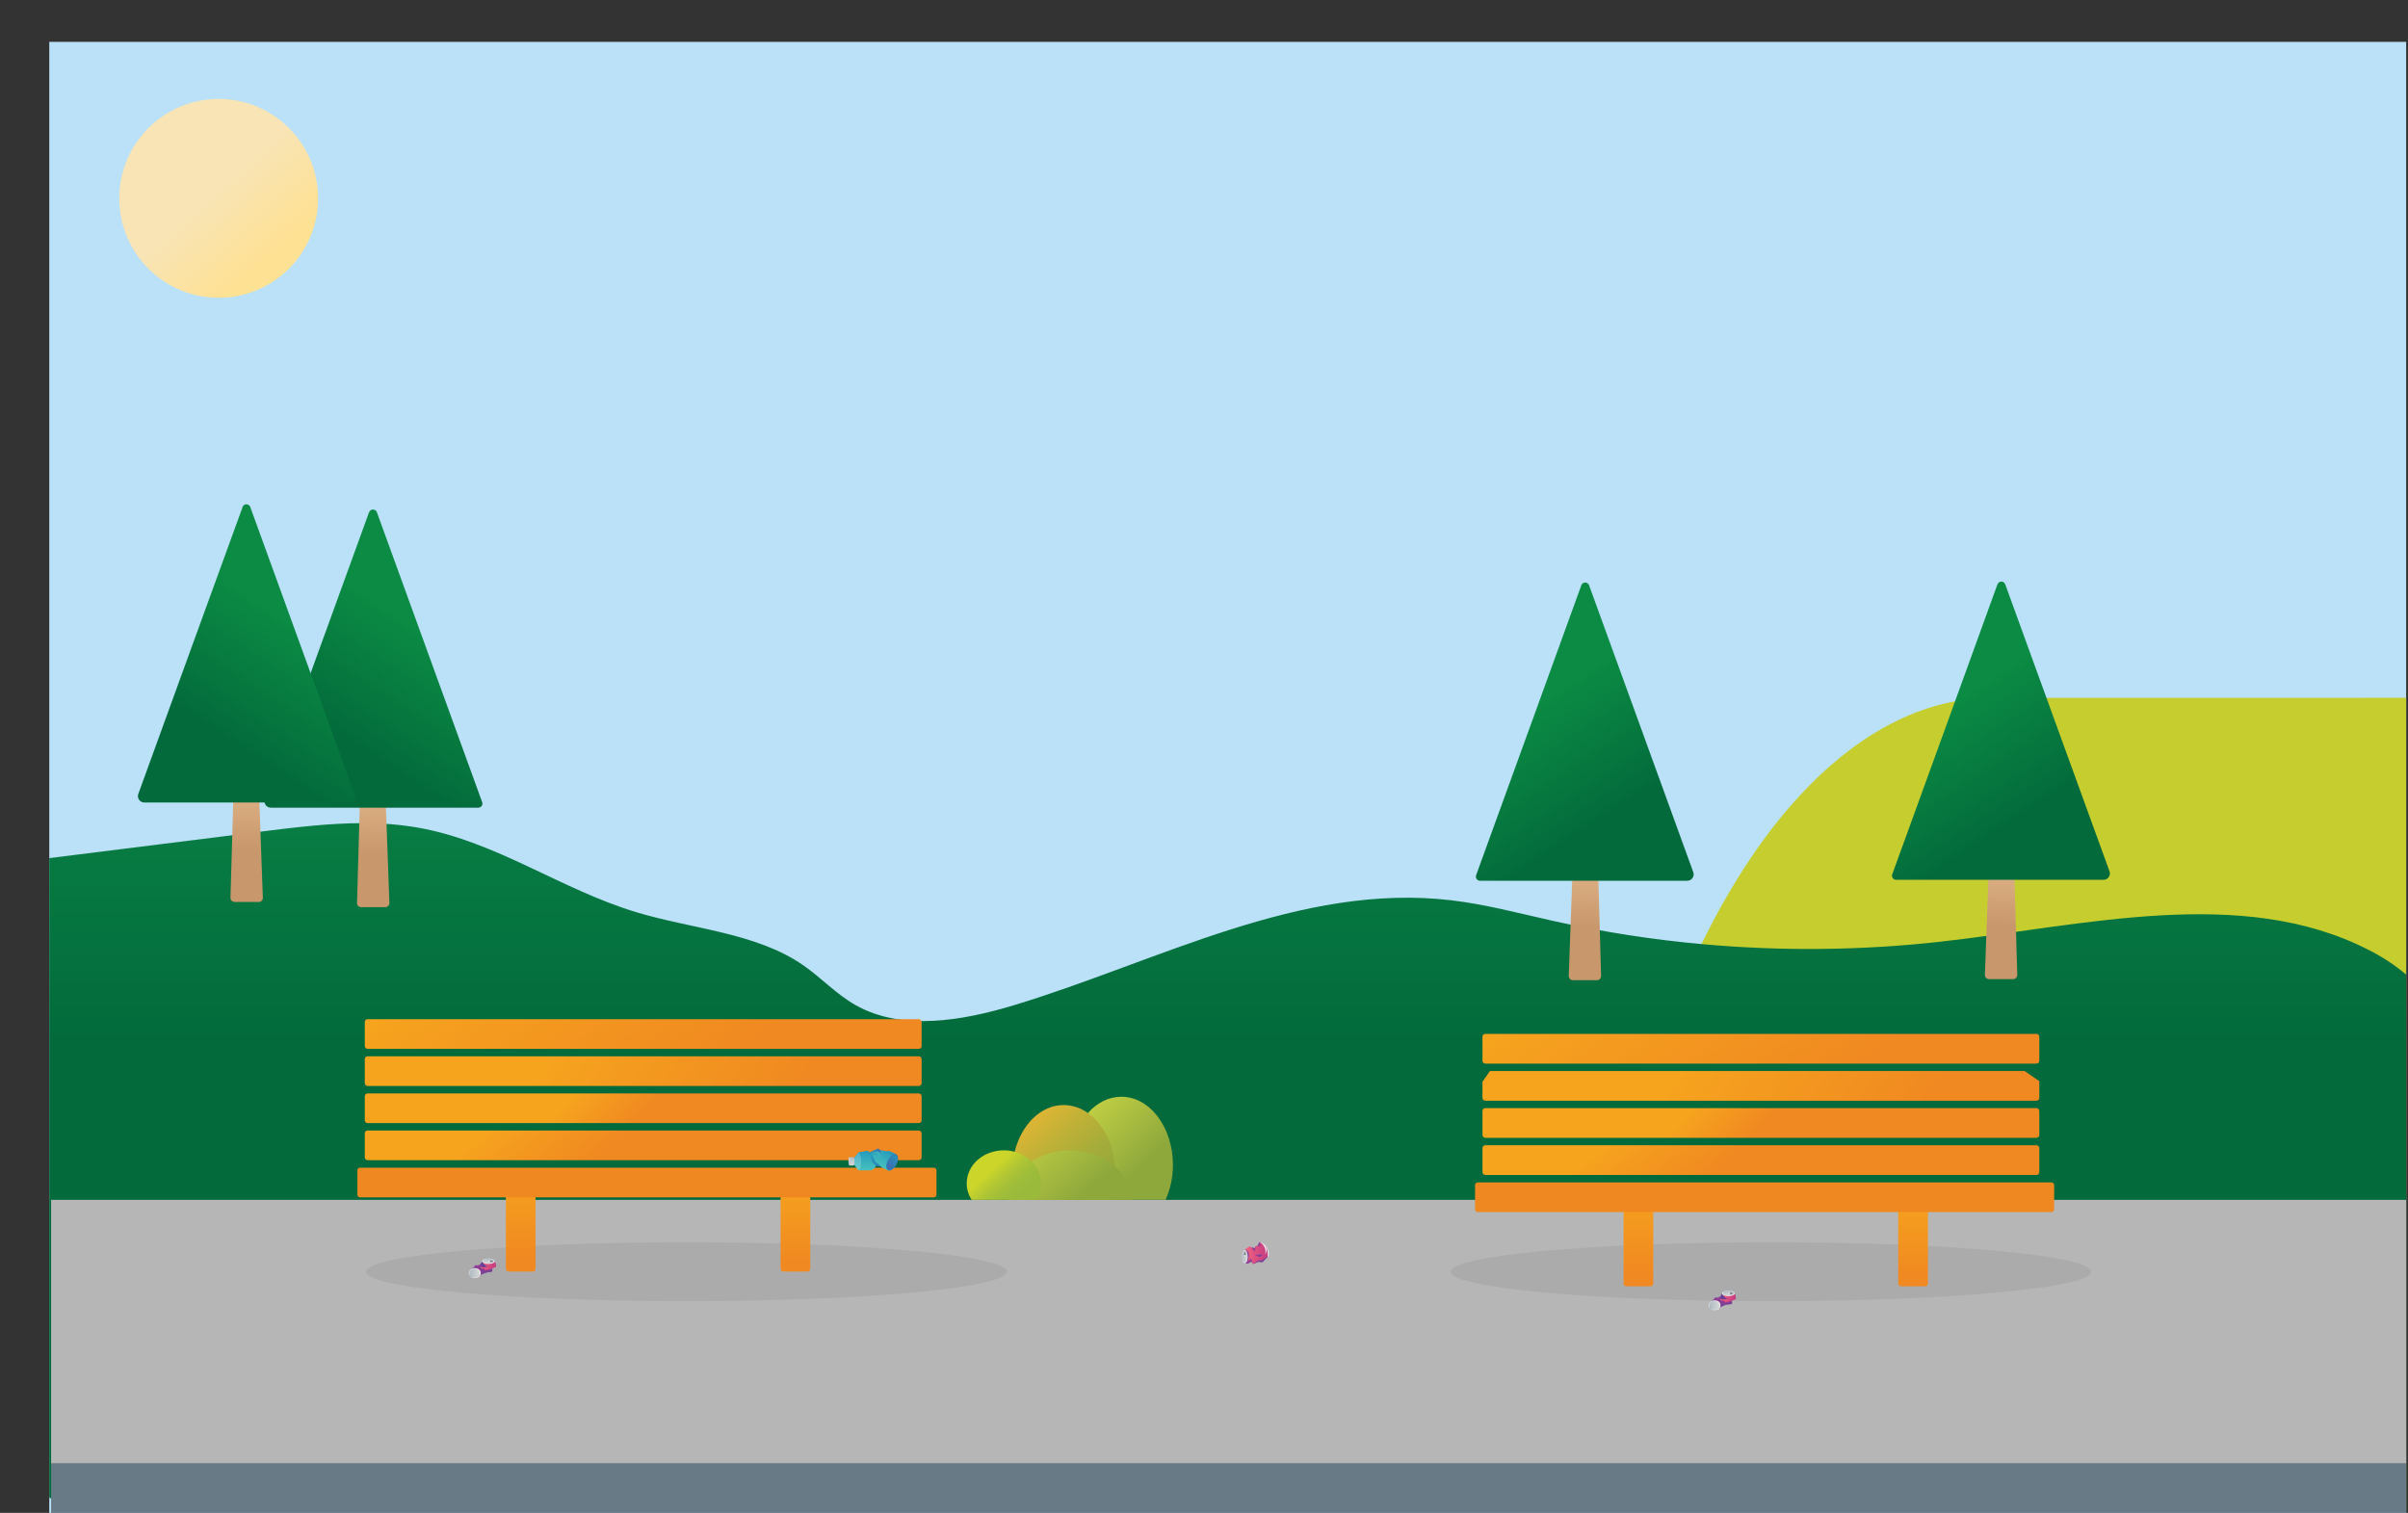 <svg id="Laag_1" data-name="Laag 1" xmlns="http://www.w3.org/2000/svg" xmlns:xlink="http://www.w3.org/1999/xlink" viewBox="0 0 1307.76 821.73"><rect x="0" y="0" width="1307.76" height="821.73" fill="#333333" stroke="none"/><defs><style>.cls-1{fill:none;}.cls-2{clip-path:url(#clip-path);}.cls-3{fill:#bae1f7;}.cls-4{fill:#c5ce2e;}.cls-5{clip-path:url(#clip-path-3);}.cls-6{fill:url(#Naamloos_verloop);}.cls-7{fill:#687a86;}.cls-8{fill:#b7b6b7;}.cls-9{opacity:0.06;}.cls-10{clip-path:url(#clip-path-5);}.cls-11{fill:#010101;}.cls-12{clip-path:url(#clip-path-6);}.cls-13{clip-path:url(#clip-path-7);}.cls-14{fill:url(#Naamloos_verloop_2);}.cls-15{clip-path:url(#clip-path-8);}.cls-16{fill:url(#Naamloos_verloop_3);}.cls-17{clip-path:url(#clip-path-9);}.cls-18{fill:url(#Naamloos_verloop_4);}.cls-19{clip-path:url(#clip-path-10);}.cls-20{fill:url(#Naamloos_verloop_5);}.cls-21{clip-path:url(#clip-path-11);}.cls-22{fill:url(#Naamloos_verloop_6);}.cls-23{clip-path:url(#clip-path-12);}.cls-24{fill:url(#Naamloos_verloop_7);}.cls-25{fill:#f08821;}.cls-26{clip-path:url(#clip-path-14);}.cls-27{fill:url(#Naamloos_verloop_8);}.cls-28{clip-path:url(#clip-path-15);}.cls-29{fill:url(#Naamloos_verloop_9);}.cls-30{clip-path:url(#clip-path-16);}.cls-31{fill:url(#Naamloos_verloop_10);}.cls-32{clip-path:url(#clip-path-17);}.cls-33{fill:url(#Naamloos_verloop_11);}.cls-34{clip-path:url(#clip-path-18);}.cls-35{fill:url(#Naamloos_verloop_12);}.cls-36{clip-path:url(#clip-path-19);}.cls-37{fill:url(#Naamloos_verloop_13);}.cls-38{clip-path:url(#clip-path-21);}.cls-39{fill:url(#Naamloos_verloop_14);}.cls-40{clip-path:url(#clip-path-22);}.cls-41{fill:url(#Naamloos_verloop_15);}.cls-42{clip-path:url(#clip-path-23);}.cls-43{fill:url(#Naamloos_verloop_16);}.cls-44{clip-path:url(#clip-path-24);}.cls-45{fill:url(#Naamloos_verloop_17);}.cls-46{clip-path:url(#clip-path-25);}.cls-47{fill:url(#Naamloos_verloop_18);}.cls-48{clip-path:url(#clip-path-26);}.cls-49{fill:url(#Naamloos_verloop_19);}.cls-50{clip-path:url(#clip-path-27);}.cls-51{fill:url(#Naamloos_verloop_20);}.cls-52{clip-path:url(#clip-path-28);}.cls-53{fill:url(#Naamloos_verloop_21);}.cls-54{clip-path:url(#clip-path-29);}.cls-55{fill:url(#Naamloos_verloop_22);}.cls-56{clip-path:url(#clip-path-30);}.cls-57{fill:url(#Naamloos_verloop_23);}.cls-58{clip-path:url(#clip-path-31);}.cls-59{fill:url(#Naamloos_verloop_24);}.cls-60{clip-path:url(#clip-path-32);}.cls-61{fill:url(#Naamloos_verloop_25);}.cls-62{fill:#613f97;}.cls-63{clip-path:url(#clip-path-34);}.cls-64{fill:url(#Naamloos_verloop_26);}.cls-65{clip-path:url(#clip-path-35);}.cls-66{fill:url(#Naamloos_verloop_27);}.cls-67{clip-path:url(#clip-path-36);}.cls-68{fill:url(#Naamloos_verloop_28);}.cls-69{clip-path:url(#clip-path-37);}.cls-70{fill:url(#Naamloos_verloop_29);}.cls-71{clip-path:url(#clip-path-38);}.cls-72{fill:url(#Naamloos_verloop_30);}.cls-73{clip-path:url(#clip-path-39);}.cls-74{fill:url(#Naamloos_verloop_31);}.cls-75{clip-path:url(#clip-path-40);}.cls-76{fill:url(#Naamloos_verloop_32);}.cls-77{clip-path:url(#clip-path-42);}.cls-78{fill:url(#Naamloos_verloop_33);}.cls-79{clip-path:url(#clip-path-43);}.cls-80{fill:url(#Naamloos_verloop_34);}.cls-81{fill:#808184;}.cls-82{clip-path:url(#clip-path-45);}.cls-83{fill:url(#Naamloos_verloop_35);}.cls-84{clip-path:url(#clip-path-47);}.cls-85{fill:url(#Naamloos_verloop_36);}.cls-86{clip-path:url(#clip-path-48);}.cls-87{fill:url(#Naamloos_verloop_37);}.cls-88{clip-path:url(#clip-path-49);}.cls-89{fill:url(#Naamloos_verloop_38);}.cls-90{clip-path:url(#clip-path-50);}.cls-91{fill:url(#Naamloos_verloop_39);}.cls-92{clip-path:url(#clip-path-51);}.cls-93{fill:url(#Naamloos_verloop_40);}.cls-94{clip-path:url(#clip-path-52);}.cls-95{fill:url(#Naamloos_verloop_41);}.cls-96{clip-path:url(#clip-path-53);}.cls-97{fill:url(#Naamloos_verloop_42);}.cls-98{clip-path:url(#clip-path-55);}.cls-99{fill:url(#Naamloos_verloop_43);}.cls-100{clip-path:url(#clip-path-56);}.cls-101{fill:url(#Naamloos_verloop_44);}.cls-102{clip-path:url(#clip-path-58);}.cls-103{fill:url(#Naamloos_verloop_45);}.cls-104{clip-path:url(#clip-path-60);}.cls-105{fill:url(#Naamloos_verloop_46);}.cls-106{clip-path:url(#clip-path-61);}.cls-107{fill:url(#Naamloos_verloop_47);}.cls-108{clip-path:url(#clip-path-62);}.cls-109{fill:url(#Naamloos_verloop_48);}.cls-110{clip-path:url(#clip-path-63);}.cls-111{fill:url(#Naamloos_verloop_49);}.cls-112{clip-path:url(#clip-path-64);}.cls-113{fill:url(#Naamloos_verloop_50);}.cls-114{clip-path:url(#clip-path-65);}.cls-115{fill:url(#Naamloos_verloop_51);}.cls-116{clip-path:url(#clip-path-66);}.cls-117{fill:url(#Naamloos_verloop_52);}.cls-118{clip-path:url(#clip-path-67);}.cls-119{fill:url(#Naamloos_verloop_53);}.cls-120{clip-path:url(#clip-path-68);}.cls-121{fill:url(#Naamloos_verloop_54);}.cls-122{opacity:0.21;}.cls-123{clip-path:url(#clip-path-70);}.cls-124{fill:#fff;}.cls-125{clip-path:url(#clip-path-71);}.cls-126{fill:url(#Naamloos_verloop_55);}.cls-127{clip-path:url(#clip-path-72);}.cls-128{fill:url(#Naamloos_verloop_56);}.cls-129{clip-path:url(#clip-path-73);}.cls-130{fill:url(#Naamloos_verloop_57);}.cls-131{clip-path:url(#clip-path-74);}.cls-132{fill:url(#Naamloos_verloop_58);}.cls-133{clip-path:url(#clip-path-75);}.cls-134{fill:url(#Naamloos_verloop_59);}.cls-135{clip-path:url(#clip-path-76);}.cls-136{fill:url(#Naamloos_verloop_60);}.cls-137{fill:#c53c81;}.cls-138{clip-path:url(#clip-path-78);}.cls-139{fill:url(#Naamloos_verloop_61);}.cls-140{clip-path:url(#clip-path-79);}.cls-141{fill:url(#Naamloos_verloop_62);}.cls-142{clip-path:url(#clip-path-81);}.cls-143{fill:url(#Naamloos_verloop_63);}.cls-144{clip-path:url(#clip-path-82);}.cls-145{fill:url(#Naamloos_verloop_64);}.cls-146{clip-path:url(#clip-path-83);}.cls-147{fill:url(#Naamloos_verloop_65);}.cls-148{clip-path:url(#clip-path-84);}.cls-149{fill:url(#Naamloos_verloop_66);}.cls-150{clip-path:url(#clip-path-86);}.cls-151{fill:url(#Naamloos_verloop_67);}.cls-152{clip-path:url(#clip-path-88);}.cls-153{fill:url(#Naamloos_verloop_68);}</style><clipPath id="clip-path" transform="translate(26.76 22.73)"><rect class="cls-1" width="1280" height="799"/></clipPath><clipPath id="clip-path-3" transform="translate(26.76 22.73)"><path class="cls-1" d="M115.48,428.92,0,443.36v347.2A100.54,100.54,0,0,0,9.79,797H1280V506.64A103.64,103.64,0,0,0,1259.19,493c-69-35.08-154.14-12.91-232.67-4.18a642.89,642.89,0,0,1-128.35,1.31,635.58,635.58,0,0,1-81.48-12.67c-18.4-4.1-36.65-9-55.44-11.22-82-9.56-158.71,33.15-237.09,56.94-28.22,8.56-61.08,14.29-86.32,0-10.53-6-18.59-14.85-28.45-21.68-25.6-17.68-60-19.54-90.58-28.76-40.71-12.28-75.87-38.25-118-45.84a171.35,171.35,0,0,0-30.5-2.53c-18.28,0-36.71,2.26-54.87,4.53"/></clipPath><linearGradient id="Naamloos_verloop" y1="799" x2="1" y2="799" gradientTransform="matrix(0, 420.24, 420.24, 0, -335103.29, 365.51)" gradientUnits="userSpaceOnUse"><stop offset="0" stop-color="#0a8949"/><stop offset="0.49" stop-color="#036a3b"/><stop offset="1" stop-color="#036a3b"/></linearGradient><clipPath id="clip-path-5" transform="translate(26.76 22.73)"><rect class="cls-1" x="172" y="652" width="348" height="32"/></clipPath><clipPath id="clip-path-6" transform="translate(26.76 22.73)"><rect class="cls-1" x="761" y="652" width="348" height="32"/></clipPath><clipPath id="clip-path-7" transform="translate(26.76 22.73)"><rect class="cls-1" x="171.36" y="530.84" width="302.4" height="16.13" rx="1.5" ry="1.5"/></clipPath><linearGradient id="Naamloos_verloop_2" y1="799" x2="1" y2="799" gradientTransform="matrix(0, 131.67, 131.67, 0, -104881.97, 444.63)" gradientUnits="userSpaceOnUse"><stop offset="0" stop-color="#f6a41e"/><stop offset="1" stop-color="#f08921"/></linearGradient><clipPath id="clip-path-8" transform="translate(26.76 22.73)"><rect class="cls-1" x="247.97" y="623.58" width="16.13" height="44.35" rx="1.5" ry="1.5"/></clipPath><linearGradient id="Naamloos_verloop_3" x1="0" y1="799" x2="1" y2="799" gradientTransform="matrix(0, 48.25, 48.25, 0, -38271.14, 635.47)" xlink:href="#Naamloos_verloop_2"/><clipPath id="clip-path-9" transform="translate(26.76 22.73)"><rect class="cls-1" x="397.16" y="623.58" width="16.13" height="44.35" rx="1.5" ry="1.5"/></clipPath><linearGradient id="Naamloos_verloop_4" x1="0" y1="799" x2="1" y2="799" gradientTransform="matrix(0, 44.29, 44.29, 0, -34953.13, 640.1)" xlink:href="#Naamloos_verloop_2"/><clipPath id="clip-path-10" transform="translate(26.76 22.73)"><rect class="cls-1" x="171.36" y="551" width="302.4" height="16.13" rx="1.5" ry="1.5"/></clipPath><linearGradient id="Naamloos_verloop_5" x1="0" y1="799" x2="1" y2="799" gradientTransform="matrix(0, 123.58, 123.58, 0, -98414.87, 509.78)" xlink:href="#Naamloos_verloop_2"/><clipPath id="clip-path-11" transform="translate(26.76 22.73)"><rect class="cls-1" x="171.36" y="571.16" width="302.4" height="16.13" rx="1.5" ry="1.5"/></clipPath><linearGradient id="Naamloos_verloop_6" x1="0" y1="799" x2="1" y2="799" gradientTransform="matrix(0, 33.65, 33.65, 0, -26565.73, 547.33)" xlink:href="#Naamloos_verloop_2"/><clipPath id="clip-path-12" transform="translate(26.76 22.73)"><rect class="cls-1" x="171.36" y="591.32" width="302.4" height="16.13" rx="1.5" ry="1.5"/></clipPath><linearGradient id="Naamloos_verloop_7" x1="0" y1="799" x2="1" y2="799" gradientTransform="matrix(0, 48.52, 48.52, 0, -38447.8, 540.38)" xlink:href="#Naamloos_verloop_2"/><clipPath id="clip-path-14" transform="translate(26.76 22.73)"><rect class="cls-1" x="778.36" y="538.84" width="302.41" height="16.13" rx="1.5" ry="1.5"/></clipPath><linearGradient id="Naamloos_verloop_8" x1="0" y1="799" x2="1" y2="799" gradientTransform="matrix(0, 131.67, 131.67, 0, -104274.97, 452.63)" xlink:href="#Naamloos_verloop_2"/><clipPath id="clip-path-15" transform="translate(26.76 22.73)"><rect class="cls-1" x="854.97" y="631.58" width="16.13" height="44.35" rx="1.5" ry="1.5"/></clipPath><linearGradient id="Naamloos_verloop_9" x1="0" y1="799" x2="1" y2="799" gradientTransform="matrix(0, 48.25, 48.25, 0, -37664.14, 643.47)" xlink:href="#Naamloos_verloop_2"/><clipPath id="clip-path-16" transform="translate(26.76 22.73)"><rect class="cls-1" x="1004.16" y="631.58" width="16.13" height="44.35" rx="1.5" ry="1.5"/></clipPath><linearGradient id="Naamloos_verloop_10" x1="0" y1="799" x2="1" y2="799" gradientTransform="matrix(0, 44.29, 44.29, 0, -34346.13, 648.1)" xlink:href="#Naamloos_verloop_2"/><clipPath id="clip-path-17" transform="translate(26.76 22.73)"><rect class="cls-1" x="778.36" y="559" width="302.41" height="16.13" rx="1.5" ry="1.5"/></clipPath><linearGradient id="Naamloos_verloop_11" x1="0" y1="799" x2="1" y2="799" gradientTransform="matrix(0, 123.58, 123.58, 0, -97807.87, 517.8)" xlink:href="#Naamloos_verloop_2"/><clipPath id="clip-path-18" transform="translate(26.76 22.73)"><rect class="cls-1" x="778.36" y="579.16" width="302.41" height="16.13" rx="1.5" ry="1.5"/></clipPath><linearGradient id="Naamloos_verloop_12" x1="0" y1="799" x2="1" y2="799" gradientTransform="matrix(0, 33.65, 33.65, 0, -25958.73, 555.33)" xlink:href="#Naamloos_verloop_2"/><clipPath id="clip-path-19" transform="translate(26.76 22.73)"><rect class="cls-1" x="778.36" y="599.32" width="302.41" height="16.13" rx="1.5" ry="1.5"/></clipPath><linearGradient id="Naamloos_verloop_13" x1="0" y1="799" x2="1" y2="799" gradientTransform="matrix(0, 48.52, 48.52, 0, -37840.8, 548.39)" xlink:href="#Naamloos_verloop_2"/><clipPath id="clip-path-21" transform="translate(26.76 22.73)"><path class="cls-1" d="M832.62,303.57l-7.41,203.76a2.25,2.25,0,0,0,2.25,2.33h13.07a2.25,2.25,0,0,0,2.25-2.32L837,303.57Z"/></clipPath><linearGradient id="Naamloos_verloop_14" y1="798.97" x2="1" y2="798.97" gradientTransform="matrix(-111.39, 0, 0, 111.39, 809.6, -88592.81)" gradientUnits="userSpaceOnUse"><stop offset="0" stop-color="#daae82"/><stop offset="0.21" stop-color="#daae82"/><stop offset="0.45" stop-color="#c9976c"/><stop offset="1" stop-color="#c9976c"/></linearGradient><clipPath id="clip-path-22" transform="translate(26.76 22.73)"><path class="cls-1" d="M832.05,295.15,804,372.51l-29.1,80.14a2.23,2.23,0,0,0,2.1,3H889.61a3.45,3.45,0,0,0,3.24-4.63l-28.51-78.51-28.09-77.36a2.23,2.23,0,0,0-4.2,0"/></clipPath><linearGradient id="Naamloos_verloop_15" y1="799.18" x2="1" y2="799.18" gradientTransform="matrix(0, 130.61, 130.61, 0, -103544.35, 333.73)" gradientUnits="userSpaceOnUse"><stop offset="0" stop-color="#0b8b44"/><stop offset="0.11" stop-color="#0b8b44"/><stop offset="0.68" stop-color="#036a3b"/><stop offset="1" stop-color="#036a3b"/></linearGradient><clipPath id="clip-path-23" transform="translate(26.76 22.73)"><path class="cls-1" d="M1058.63,303l-7.41,203.76a2.25,2.25,0,0,0,2.25,2.33h13.07a2.25,2.25,0,0,0,2.25-2.32L1063,303Z"/></clipPath><linearGradient id="Naamloos_verloop_16" x1="0" y1="798.97" x2="1" y2="798.97" gradientTransform="matrix(-111.39, 0, 0, 111.39, 1035.56, -88593.36)" xlink:href="#Naamloos_verloop_14"/><clipPath id="clip-path-24" transform="translate(26.76 22.73)"><path class="cls-1" d="M1058.06,294.6,1030,372l-29.1,80.14a2.23,2.23,0,0,0,2.1,3h112.65a3.45,3.45,0,0,0,3.24-4.63L1090.35,372l-28.09-77.36a2.23,2.23,0,0,0-4.19,0"/></clipPath><linearGradient id="Naamloos_verloop_17" x1="0" y1="799.18" x2="1" y2="799.18" gradientTransform="matrix(0, 130.61, 130.61, 0, -103318.35, 333.17)" xlink:href="#Naamloos_verloop_15"/><clipPath id="clip-path-25" transform="translate(26.76 22.73)"><path class="cls-1" d="M172.92,263.89l-5.78,203.78a2.25,2.25,0,0,0,2.25,2.32h13.07a2.25,2.25,0,0,0,2.25-2.33L177.3,263.89Z"/></clipPath><linearGradient id="Naamloos_verloop_18" x1="0" y1="798.97" x2="1" y2="798.97" gradientTransform="matrix(0, 111.39, -111.39, 0, 89175.36, 391.35)" xlink:href="#Naamloos_verloop_14"/><clipPath id="clip-path-26" transform="translate(26.76 22.73)"><path class="cls-1" d="M173.68,255.47l-28.09,77.36-28.51,78.51a3.45,3.45,0,0,0,3.24,4.63H233a2.23,2.23,0,0,0,2.1-3L206,332.83l-28.09-77.36a2.23,2.23,0,0,0-4.19,0"/></clipPath><linearGradient id="Naamloos_verloop_19" x1="0" y1="799.18" x2="1" y2="799.18" gradientTransform="translate(216.88 104713.33) rotate(180) scale(130.61)" xlink:href="#Naamloos_verloop_15"/><clipPath id="clip-path-27" transform="translate(26.76 22.73)"><path class="cls-1" d="M104.19,261.08,98.42,464.86a2.25,2.25,0,0,0,2.25,2.32h13.07a2.25,2.25,0,0,0,2.25-2.33l-7.41-203.76Z"/></clipPath><linearGradient id="Naamloos_verloop_20" x1="0" y1="798.97" x2="1" y2="798.97" gradientTransform="matrix(0, 111.39, -111.39, 0, 89106.64, 388.53)" xlink:href="#Naamloos_verloop_14"/><clipPath id="clip-path-28" transform="translate(26.76 22.73)"><path class="cls-1" d="M105,252.66,76.86,330,48.35,408.52a3.45,3.45,0,0,0,3.24,4.63H164.25a2.23,2.23,0,0,0,2.1-3L137.24,330l-28.09-77.36a2.23,2.23,0,0,0-4.19,0"/></clipPath><linearGradient id="Naamloos_verloop_21" x1="0" y1="799.18" x2="1" y2="799.18" gradientTransform="matrix(-130.61, 0, 0, -130.61, 148.17, 104710.52)" xlink:href="#Naamloos_verloop_15"/><clipPath id="clip-path-29" transform="translate(26.76 22.73)"><path class="cls-1" d="M564.08,581.83a40.65,40.65,0,0,0-9.21,20.32,49.58,49.58,0,0,0-.63,7.82,46,46,0,0,0,4,19h48a46,46,0,0,0,4-19c0-20.41-12.54-37-28-37-6.92,0-13.26,3.32-18.17,8.83"/></clipPath><linearGradient id="Naamloos_verloop_22" y1="799.08" x2="1" y2="799.08" gradientTransform="matrix(0, 63.66, 63.66, 0, -50290.31, 566.13)" gradientUnits="userSpaceOnUse"><stop offset="0" stop-color="#c4d143"/><stop offset="0.06" stop-color="#c4d143"/><stop offset="0.79" stop-color="#8ea83c"/><stop offset="1" stop-color="#8ea83c"/></linearGradient><clipPath id="clip-path-30" transform="translate(26.76 22.73)"><path class="cls-1" d="M524.28,602.9a48.19,48.19,0,0,0-1.39,11.54,47,47,0,0,0,.27,5.06,45.79,45.79,0,0,0,2,9.5h51.47a47,47,0,0,0,2.26-14.56c0-1.17,0-2.31-.11-3.45-.9-12.63-6.61-23.45-14.7-29.16a22.74,22.74,0,0,0-13.19-4.35c-12.41,0-22.94,10.66-26.61,25.42"/></clipPath><linearGradient id="Naamloos_verloop_23" y1="799.09" x2="1" y2="799.09" gradientTransform="matrix(0, 64.7, 64.7, 0, -51149.12, 576.47)" gradientUnits="userSpaceOnUse"><stop offset="0" stop-color="#e1b634"/><stop offset="0.27" stop-color="#c1b137"/><stop offset="0.56" stop-color="#a5ac3a"/><stop offset="0.81" stop-color="#94a93b"/><stop offset="1" stop-color="#8ea83c"/></linearGradient><clipPath id="clip-path-31" transform="translate(26.76 22.73)"><path class="cls-1" d="M533.46,608.12a29.22,29.22,0,0,0-10.3,11.38,23.5,23.5,0,0,0-2.46,9.5H587.8a25.67,25.67,0,0,0-9-18,36.75,36.75,0,0,0-23.9-8.85,6,6,0,0,0-.63,0,37.84,37.84,0,0,0-20.79,6"/></clipPath><linearGradient id="Naamloos_verloop_24" x1="0" y1="799.1" x2="1" y2="799.1" gradientTransform="matrix(0, 64.7, 64.7, 0, -51146.19, 577.27)" xlink:href="#Naamloos_verloop_22"/><clipPath id="clip-path-32" transform="translate(26.76 22.73)"><path class="cls-1" d="M498.25,620a16.23,16.23,0,0,0,2.71,9h34.9a16.23,16.23,0,0,0,2.71-9,16.75,16.75,0,0,0-5.11-11.92,20.66,20.66,0,0,0-9.18-5.22,22,22,0,0,0-5.87-.78c-11.13,0-20.16,8-20.16,17.92"/></clipPath><linearGradient id="Naamloos_verloop_25" y1="798.92" x2="1" y2="798.92" gradientTransform="matrix(0, -38.07, -38.07, 0, 30934.92, 637.82)" gradientUnits="userSpaceOnUse"><stop offset="0" stop-color="#9aba3c"/><stop offset="0.24" stop-color="#9aba3c"/><stop offset="0.38" stop-color="#9fbd3a"/><stop offset="0.54" stop-color="#adc435"/><stop offset="0.71" stop-color="#c4d12d"/><stop offset="0.76" stop-color="#ccd52a"/><stop offset="1" stop-color="#ccd52a"/></linearGradient><clipPath id="clip-path-34" transform="translate(26.76 22.73)"><path class="cls-1" d="M909.37,680.27l-.16.5a.66.66,0,0,1-.49.41l-1.35.33-.19.07-.83.44a.87.87,0,0,1-.61.07l-.44-.11a.78.78,0,0,0-.88.34l-1,2a.47.47,0,0,0,0,.47l1.83,3.09a.8.8,0,0,0,.88.3,4.2,4.2,0,0,0,2.51-1.81.75.75,0,0,1,.6-.33c.94-.05,3.13-.19,4.23-.4A.59.59,0,0,0,914,685l-.49-2.2a.48.48,0,0,1,.08-.38l1-1.42c.25-.36,0-.81-.56-.86l-3.89-.32h-.08a.71.71,0,0,0-.7.44"/></clipPath><linearGradient id="Naamloos_verloop_26" y1="799" x2="1" y2="799" gradientTransform="matrix(11.33, 0, 0, -11.33, 930.11, 9756.99)" gradientUnits="userSpaceOnUse"><stop offset="0" stop-color="#913f96"/><stop offset="1" stop-color="#744097"/></linearGradient><clipPath id="clip-path-35" transform="translate(26.76 22.73)"><path class="cls-1" d="M903.1,683.62l-.47.38c-.47.38.47,3.62.47,3.62l2.06-1.13c-2.36-1.35-.12-3.42-.54-3.62a.31.31,0,0,0-.13,0c-.48,0-1.39.78-1.39.78"/></clipPath><linearGradient id="Naamloos_verloop_27" x1="0" y1="799" x2="1" y2="799" gradientTransform="matrix(2.66, 0, 0, -2.66, 929.26, 2834.16)" xlink:href="#Naamloos_verloop_26"/><clipPath id="clip-path-36" transform="translate(26.76 22.73)"><path class="cls-1" d="M906,683.45c-.7,1.22,1.3,4.27,1.3,4.27s1.37-2.49.26-3.51a1.76,1.76,0,0,1-.51-2.12s-.35.14-1,1.36"/></clipPath><linearGradient id="Naamloos_verloop_28" y1="799" x2="1" y2="799" gradientTransform="matrix(2.14, 0, 0, -2.14, 932.6, 2417.32)" gradientUnits="userSpaceOnUse"><stop offset="0" stop-color="#c63d81"/><stop offset="1" stop-color="#c53c81"/></linearGradient><clipPath id="clip-path-37" transform="translate(26.76 22.73)"><path class="cls-1" d="M901.1,686.25c0,1.49,1.48,2.7,3.32,2.7s3.32-1.21,3.32-2.7-1.49-2.71-3.32-2.71-3.32,1.21-3.32,2.71"/></clipPath><linearGradient id="Naamloos_verloop_29" y1="799" x2="1" y2="799" gradientTransform="matrix(6.63, 0, 0, -6.63, 927.86, 6009.29)" gradientUnits="userSpaceOnUse"><stop offset="0" stop-color="#cad2d8"/><stop offset="1" stop-color="#ececec"/></linearGradient><clipPath id="clip-path-38" transform="translate(26.76 22.73)"><path class="cls-1" d="M901.63,686.25a2.85,2.85,0,1,0,2.79-2.28,2.57,2.57,0,0,0-2.79,2.28"/></clipPath><linearGradient id="Naamloos_verloop_30" y1="799" x2="1" y2="799" gradientTransform="matrix(-5.58, 0, 0, 5.58, 933.97, -3750.25)" gradientUnits="userSpaceOnUse"><stop offset="0" stop-color="#d8d9d8"/><stop offset="1" stop-color="#adbac2"/></linearGradient><clipPath id="clip-path-39" transform="translate(26.76 22.73)"><path class="cls-1" d="M908.61,683.7c1.47.51.94,1.07.94,1.07a11,11,0,0,0,4.91-1.19c.94-.48.92-.85.92-.85s-8.24.47-6.77,1"/></clipPath><linearGradient id="Naamloos_verloop_31" y1="798.99" x2="1" y2="798.99" gradientTransform="matrix(6.95, 0, 0, -6.95, 935.19, 6259.3)" xlink:href="#Naamloos_verloop_28"/><clipPath id="clip-path-40" transform="translate(26.76 22.73)"><path class="cls-1" d="M906.41,683c-.16,0,0,0,.43,0a1.13,1.13,0,0,0-.26,0l-.17,0m7.17-2.21c-1.95.68-5.12-.75-5.12-.75l-.08,1.56a6,6,0,0,0,2.94.92,33.07,33.07,0,0,1-4.48.49,4.83,4.83,0,0,1,1.55.86l.22-.21a.63.63,0,0,1,.74,0,7.54,7.54,0,0,0,1.27.74c.59.23,3.37-1.19,4.77-1.32s0-3.3,0-3.3.15.38-1.8,1.07"/></clipPath><linearGradient id="Naamloos_verloop_32" y1="798.99" x2="1" y2="798.99" gradientTransform="matrix(9.64, 0, 0, -9.64, 933.12, 8407.16)" gradientUnits="userSpaceOnUse"><stop offset="0" stop-color="#f16381"/><stop offset="1" stop-color="#c53c81"/></linearGradient><clipPath id="clip-path-42" transform="translate(26.76 22.73)"><path class="cls-1" d="M908.39,679.78c0,.83,1.57,1.5,3.5,1.5s3.5-.67,3.5-1.5-1.57-1.5-3.5-1.5-3.5.67-3.5,1.5"/></clipPath><linearGradient id="Naamloos_verloop_33" x1="0" y1="799" x2="1" y2="799" gradientTransform="matrix(0, 3, 3, 0, -1460.85, 701.01)" xlink:href="#Naamloos_verloop_29"/><clipPath id="clip-path-43" transform="translate(26.76 22.73)"><path class="cls-1" d="M908.94,679.78c0,.7,1.32,1.26,2.94,1.26s2.94-.57,2.94-1.26-1.32-1.26-2.94-1.26-2.94.57-2.94,1.26"/></clipPath><linearGradient id="Naamloos_verloop_34" x1="0" y1="799" x2="1" y2="799" gradientTransform="matrix(0, -2.53, -2.53, 0, 2957.37, 703.78)" xlink:href="#Naamloos_verloop_30"/><clipPath id="clip-path-45" transform="translate(26.76 22.73)"><path class="cls-1" d="M911,679.21a.54.54,0,0,0,.38.64.66.66,0,0,0,.46,0c.43.16.83.16.88,0s-.23-.41-.66-.59a.66.66,0,0,0-.35-.29.72.72,0,0,0-.25,0,.47.47,0,0,0-.46.27"/></clipPath><linearGradient id="Naamloos_verloop_35" x1="0" y1="798.99" x2="1" y2="798.99" gradientTransform="matrix(0, 1.05, 1.05, 0, 102.84, 701.67)" xlink:href="#Naamloos_verloop_29"/><clipPath id="clip-path-47" transform="translate(26.76 22.73)"><path class="cls-1" d="M236,662.79l-.16.5a.66.66,0,0,1-.49.41L234,664l-.18.07-.83.44a.88.88,0,0,1-.61.07l-.44-.11a.79.79,0,0,0-.88.34l-1,2a.47.47,0,0,0,0,.46l1.83,3.09a.8.8,0,0,0,.88.3,4.2,4.2,0,0,0,2.51-1.81.75.75,0,0,1,.61-.33c.93-.05,3.13-.19,4.23-.4a.59.59,0,0,0,.54-.67l-.49-2.2a.48.48,0,0,1,.08-.38l1-1.42c.25-.36,0-.81-.56-.86l-3.89-.32h-.08a.71.71,0,0,0-.7.44"/></clipPath><linearGradient id="Naamloos_verloop_36" x1="0" y1="799" x2="1" y2="799" gradientTransform="matrix(11.33, 0, 0, -11.33, 256.76, 9739.51)" xlink:href="#Naamloos_verloop_26"/><clipPath id="clip-path-48" transform="translate(26.76 22.73)"><path class="cls-1" d="M229.75,666.14l-.47.38c-.47.38.47,3.62.47,3.62l2.06-1.13c-2.36-1.35-.12-3.42-.54-3.62a.32.32,0,0,0-.13,0c-.48,0-1.39.78-1.39.78"/></clipPath><linearGradient id="Naamloos_verloop_37" x1="0" y1="799" x2="1" y2="799" gradientTransform="matrix(2.66, 0, 0, -2.66, 255.91, 2816.68)" xlink:href="#Naamloos_verloop_26"/><clipPath id="clip-path-49" transform="translate(26.76 22.73)"><path class="cls-1" d="M232.64,666c-.7,1.22,1.3,4.28,1.3,4.28s1.37-2.49.26-3.52a1.76,1.76,0,0,1-.51-2.12s-.35.14-1,1.36"/></clipPath><linearGradient id="Naamloos_verloop_38" y1="799" x2="1" y2="799" gradientTransform="matrix(2.14, 0, 0, -2.14, 259.25, 2399.84)" xlink:href="#Naamloos_verloop_28"/><clipPath id="clip-path-50" transform="translate(26.76 22.73)"><path class="cls-1" d="M227.76,668.77c0,1.49,1.49,2.71,3.32,2.71s3.32-1.21,3.32-2.71-1.49-2.71-3.32-2.71-3.32,1.21-3.32,2.71"/></clipPath><linearGradient id="Naamloos_verloop_39" x1="0" y1="799" x2="1" y2="799" gradientTransform="matrix(6.63, 0, 0, -6.63, 254.51, 5991.81)" xlink:href="#Naamloos_verloop_29"/><clipPath id="clip-path-51" transform="translate(26.76 22.73)"><path class="cls-1" d="M228.28,668.77a2.85,2.85,0,1,0,2.79-2.28,2.57,2.57,0,0,0-2.79,2.28"/></clipPath><linearGradient id="Naamloos_verloop_40" x1="0" y1="799" x2="1" y2="799" gradientTransform="matrix(-5.58, 0, 0, 5.58, 260.62, -3767.72)" xlink:href="#Naamloos_verloop_30"/><clipPath id="clip-path-52" transform="translate(26.76 22.73)"><path class="cls-1" d="M235.26,666.23c1.47.51.94,1.07.94,1.07a11,11,0,0,0,4.91-1.19c.94-.48.92-.85.92-.85s-8.24.47-6.78,1"/></clipPath><linearGradient id="Naamloos_verloop_41" y1="798.99" x2="1" y2="798.99" gradientTransform="matrix(6.95, 0, 0, -6.95, 261.84, 6241.82)" xlink:href="#Naamloos_verloop_28"/><clipPath id="clip-path-53" transform="translate(26.76 22.73)"><path class="cls-1" d="M233.07,665.57c-.16,0,0,0,.43,0a1.14,1.14,0,0,0-.26,0l-.17,0m7.17-2.21c-1.95.68-5.12-.75-5.12-.75l-.08,1.56a6,6,0,0,0,2.94.92,33,33,0,0,1-4.48.49,4.84,4.84,0,0,1,1.55.86l.22-.21a.63.63,0,0,1,.74,0,7.55,7.55,0,0,0,1.27.74c.59.23,3.37-1.19,4.76-1.32s0-3.3,0-3.3.15.38-1.8,1.07"/></clipPath><linearGradient id="Naamloos_verloop_42" x1="0" y1="798.99" x2="1" y2="798.99" gradientTransform="matrix(9.64, 0, 0, -9.64, 259.77, 8389.68)" xlink:href="#Naamloos_verloop_32"/><clipPath id="clip-path-55" transform="translate(26.76 22.73)"><path class="cls-1" d="M235,662.3c0,.83,1.57,1.5,3.5,1.5s3.5-.67,3.5-1.5-1.57-1.5-3.5-1.5-3.5.67-3.5,1.5"/></clipPath><linearGradient id="Naamloos_verloop_43" x1="0" y1="799" x2="1" y2="799" gradientTransform="matrix(0, 3, 3, 0, -2134.2, 683.53)" xlink:href="#Naamloos_verloop_29"/><clipPath id="clip-path-56" transform="translate(26.76 22.73)"><path class="cls-1" d="M235.6,662.3c0,.7,1.32,1.26,2.94,1.26s2.94-.57,2.94-1.26-1.32-1.26-2.94-1.26-2.94.57-2.94,1.26"/></clipPath><linearGradient id="Naamloos_verloop_44" x1="0" y1="799" x2="1" y2="799" gradientTransform="matrix(0, -2.53, -2.53, 0, 2284.03, 686.3)" xlink:href="#Naamloos_verloop_30"/><clipPath id="clip-path-58" transform="translate(26.76 22.73)"><path class="cls-1" d="M237.65,661.73a.54.54,0,0,0,.38.64.66.66,0,0,0,.46,0c.43.16.82.16.88,0s-.23-.42-.66-.59a.66.66,0,0,0-.35-.29.71.71,0,0,0-.25,0,.47.47,0,0,0-.46.27"/></clipPath><linearGradient id="Naamloos_verloop_45" x1="0" y1="798.99" x2="1" y2="798.99" gradientTransform="matrix(0, 1.05, 1.05, 0, -570.51, 684.19)" xlink:href="#Naamloos_verloop_29"/><clipPath id="clip-path-60" transform="translate(26.76 22.73)"><polygon class="cls-1" points="453.26 606.9 455.68 602.81 451.07 601.88 453.26 606.9"/></clipPath><linearGradient id="Naamloos_verloop_46" y1="799" x2="1" y2="799" gradientTransform="matrix(4.61, 0, 0, -4.61, 477.82, 4311.81)" gradientUnits="userSpaceOnUse"><stop offset="0" stop-color="#3f6bb1"/><stop offset="1" stop-color="#249abc"/></linearGradient><clipPath id="clip-path-61" transform="translate(26.76 22.73)"><polygon class="cls-1" points="452.48 606.07 454.49 602.71 451.27 602.18 452.48 606.07"/></clipPath><linearGradient id="Naamloos_verloop_47" y1="799" x2="1" y2="799" gradientTransform="matrix(3.22, 0, 0, -3.22, 478.03, 3199.8)" gradientUnits="userSpaceOnUse"><stop offset="0" stop-color="#47c1be"/><stop offset="0" stop-color="#47c1be"/><stop offset="1" stop-color="#249abc"/></linearGradient><clipPath id="clip-path-62" transform="translate(26.76 22.73)"><path class="cls-1" d="M449.94,601.18l-4.67,2,2.42,7.32,3.92.31.3-7.63-1.14-1.72a.69.69,0,0,0-.57-.31.67.67,0,0,0-.27.05"/></clipPath><linearGradient id="Naamloos_verloop_48" x1="0" y1="799.01" x2="1" y2="799.01" gradientTransform="matrix(0, -6.64, -6.64, 0, 5756.72, 609.24)" xlink:href="#Naamloos_verloop_46"/><clipPath id="clip-path-63" transform="translate(26.76 22.73)"><polygon class="cls-1" points="446.12 604.18 446.41 610.64 453.67 610.02 456.42 603.15 446.12 604.18"/></clipPath><linearGradient id="Naamloos_verloop_49" x1="0" y1="798.99" x2="1" y2="798.99" gradientTransform="matrix(0, 9.54, 9.54, 0, -7170.89, 601.21)" xlink:href="#Naamloos_verloop_46"/><clipPath id="clip-path-64" transform="translate(26.76 22.73)"><path class="cls-1" d="M449.77,602.53l-5.11,1.14.75,2.19,2.91,2.77,5.35,1.39-.11-3.58-3.22-3.72a.59.59,0,0,0-.44-.2h-.13"/></clipPath><linearGradient id="Naamloos_verloop_50" x1="0" y1="799" x2="1" y2="799" gradientTransform="matrix(-9.02, 0, 0, 9.02, 480.43, -6574.05)" xlink:href="#Naamloos_verloop_47"/><clipPath id="clip-path-65" transform="translate(26.76 22.73)"><path class="cls-1" d="M443.92,602.37l.92,8.27h3.94c.87-2.91-3.49-7.35-3.82-7.87a1,1,0,0,0-.88-.42h-.17"/></clipPath><linearGradient id="Naamloos_verloop_51" x1="0" y1="798.95" x2="1" y2="798.95" gradientTransform="matrix(5.05, 0, 0, -5.05, 442.67, 4643.42)" xlink:href="#Naamloos_verloop_46"/><clipPath id="clip-path-66" transform="translate(26.76 22.73)"><path class="cls-1" d="M455.91,602.49l-5.07.76.63,2.36-1.82.13-2.22-1.51-.15.82,1.89,3.39,1.33,1.31,1.55,1.58,3.67,1.71c.59.27,2-1.5,3.13-4s1.59-4.67,1-4.94l-3.44-1.6a.86.86,0,0,0-.36-.08h-.13"/></clipPath><linearGradient id="Naamloos_verloop_52" x1="0" y1="798.88" x2="1" y2="798.88" gradientTransform="matrix(9.8, 0, 0, -9.8, 449.97, 8440.11)" xlink:href="#Naamloos_verloop_47"/><clipPath id="clip-path-67" transform="translate(26.76 22.73)"><path class="cls-1" d="M439.6,603.15l-3.87,4.9,3.87,4.9h6.61c2.18-1,2.58-1.79,2.57-2.31,0-.72-.83-.86-1.64-2.16s-.49-1.87-1.09-3.28a7.78,7.78,0,0,0-2.13-2.83Z"/></clipPath><linearGradient id="Naamloos_verloop_53" x1="0" y1="799" x2="1" y2="799" gradientTransform="matrix(0, -10.59, -10.59, 0, 8926.61, 635.69)" xlink:href="#Naamloos_verloop_47"/><clipPath id="clip-path-68" transform="translate(26.76 22.73)"><path class="cls-1" d="M435.73,608.05l3.87,4.9s1.32-1.28,1.32-4.9-1.32-4.9-1.32-4.9Z"/></clipPath><linearGradient id="Naamloos_verloop_54" x1="0" y1="799" x2="1" y2="799" gradientTransform="matrix(0, -9.8, -9.8, 0, 8298.46, 635.69)" xlink:href="#Naamloos_verloop_47"/><clipPath id="clip-path-70" transform="translate(26.76 22.73)"><rect class="cls-1" x="435.73" y="603.15" width="5.19" height="9.8"/></clipPath><clipPath id="clip-path-71" transform="translate(26.76 22.73)"><path class="cls-1" d="M434.53,605.79v4.53h2.26c.29,0,.53-1,.53-2.27s-.24-2.26-.53-2.26Z"/></clipPath><linearGradient id="Naamloos_verloop_55" x1="0" y1="799" x2="1" y2="799" gradientTransform="matrix(0, -4.53, -4.53, 0, 4080.49, 633.05)" xlink:href="#Naamloos_verloop_30"/><clipPath id="clip-path-72" transform="translate(26.76 22.73)"><path class="cls-1" d="M434,608.05c0,1.25.24,2.27.53,2.27s.53-1,.53-2.27-.24-2.26-.53-2.26-.53,1-.53,2.26"/></clipPath><linearGradient id="Naamloos_verloop_56" x1="0" y1="799" x2="1" y2="799" gradientTransform="matrix(0, 4.53, 4.53, 0, -3156.5, 628.53)" xlink:href="#Naamloos_verloop_30"/><clipPath id="clip-path-73" transform="translate(26.76 22.73)"><path class="cls-1" d="M455.44,607.4c-1.27,2.39-1.27,4.87,0,5.55s3.33-.71,4.6-3.1,1.27-4.87,0-5.55a1.5,1.5,0,0,0-.72-.17c-1.24,0-2.83,1.29-3.89,3.26"/></clipPath><linearGradient id="Naamloos_verloop_57" x1="0" y1="799.01" x2="1" y2="799.01" gradientTransform="matrix(-9.79, 0, 0, 22.19, 462.84, -17121.78)" xlink:href="#Naamloos_verloop_46"/><clipPath id="clip-path-74" transform="translate(26.76 22.73)"><path class="cls-1" d="M455.66,607.52c-1.15,2.15-1.14,4.39,0,5s3-.64,4.16-2.79,1.14-4.4,0-5a1.37,1.37,0,0,0-.65-.15c-1.12,0-2.56,1.16-3.51,2.95"/></clipPath><linearGradient id="Naamloos_verloop_58" x1="0" y1="798.98" x2="1" y2="798.98" gradientTransform="matrix(11.36, 0, -8.6, -9.59, 7353.3, 8295.75)" xlink:href="#Naamloos_verloop_46"/><clipPath id="clip-path-75" transform="translate(26.76 22.73)"><path class="cls-1" d="M657.28,651.78c-.74.49,0,3,1,4.77s2.86,3.62,3.65,3.22.5-3.23-.78-5.25c-1-1.51-2.62-2.83-3.5-2.83a.6.6,0,0,0-.33.09"/></clipPath><linearGradient id="Naamloos_verloop_59" x1="0" y1="798.97" x2="1" y2="798.97" gradientTransform="matrix(5.36, 0, 0, -5.36, 683.73, 4964.93)" xlink:href="#Naamloos_verloop_29"/><clipPath id="clip-path-76" transform="translate(26.76 22.73)"><path class="cls-1" d="M655.54,655.38l-2.1-.55-4.13,1.41v7.24a2.84,2.84,0,0,0,1.92,0l1.51-.85,1.7,1,2.1-.9,2.37.15,2.82-3-4.51-8.1Z"/></clipPath><linearGradient id="Naamloos_verloop_60" x1="0" y1="798.99" x2="1" y2="798.99" gradientTransform="matrix(12.42, 0, 0, -12.42, 676.07, 10605.68)" xlink:href="#Naamloos_verloop_26"/><clipPath id="clip-path-78" transform="translate(26.76 22.73)"><path class="cls-1" d="M649.31,656.24l.74,7.41c3.32-3.72,0-8,0-8Z"/></clipPath><linearGradient id="Naamloos_verloop_61" x1="0" y1="799" x2="1" y2="799" gradientTransform="matrix(2.21, 0, 0, -2.21, 676.07, 2450.92)" xlink:href="#Naamloos_verloop_26"/><clipPath id="clip-path-79" transform="translate(26.76 22.73)"><path class="cls-1" d="M647.76,659.86c0,2,.7,3.62,1.55,3.62s1.55-1.62,1.55-3.62-.7-3.62-1.55-3.62-1.55,1.62-1.55,3.62"/></clipPath><linearGradient id="Naamloos_verloop_62" x1="0" y1="799" x2="1" y2="799" gradientTransform="matrix(3.11, 0, 0, -3.11, 674.51, 3166.27)" xlink:href="#Naamloos_verloop_29"/><clipPath id="clip-path-81" transform="translate(26.76 22.73)"><path class="cls-1" d="M658.13,654.32h-2.87l-.41,3s-2-2.56-2.56-3-3,1.87-3,1.87a2.35,2.35,0,0,1,1.41.49c.84.7.82,1.9.8,2.84a7.09,7.09,0,0,1-.84,3.18l1.93-2,1.23,2.86,2.85-1.93,1.45.37,3.59-2.23c.46-7.28-4.51-8.1-4.51-8.1Z"/></clipPath><linearGradient id="Naamloos_verloop_63" x1="0" y1="799" x2="1" y2="799" gradientTransform="matrix(12.45, 0, 0, -12.45, 676.07, 10629.74)" xlink:href="#Naamloos_verloop_32"/><clipPath id="clip-path-82" transform="translate(26.76 22.73)"><path class="cls-1" d="M660,654.78a6.35,6.35,0,0,1,.35,4,4.75,4.75,0,0,0,.46-4.14,4.56,4.56,0,0,0-3.58-2.83,6.36,6.36,0,0,1,2.77,3"/></clipPath><linearGradient id="Naamloos_verloop_64" x1="0" y1="799" x2="1" y2="799" gradientTransform="matrix(3.88, 0, 0, -3.88, 683.98, 3776.25)" xlink:href="#Naamloos_verloop_29"/><clipPath id="clip-path-83" transform="translate(26.76 22.73)"><path class="cls-1" d="M657.53,658.74a27,27,0,0,1-3.09,0s2.47,1.5,3.37,1.08a1.47,1.47,0,0,0,.83-1.38s-.14.19-1.1.3"/></clipPath><linearGradient id="Naamloos_verloop_65" x1="0" y1="798.96" x2="1" y2="798.96" gradientTransform="matrix(4.2, 0, 0, -4.2, 681.2, 4035.21)" xlink:href="#Naamloos_verloop_26"/><clipPath id="clip-path-84" transform="translate(26.76 22.73)"><path class="cls-1" d="M648,659.86c0,1.68.58,3,1.31,3s1.31-1.36,1.31-3-.59-3-1.31-3-1.31,1.36-1.31,3"/></clipPath><linearGradient id="Naamloos_verloop_66" x1="0" y1="799" x2="1" y2="799" gradientTransform="matrix(-2.62, 0, 0, 2.62, 677.38, -1406.96)" xlink:href="#Naamloos_verloop_30"/><clipPath id="clip-path-86" transform="translate(26.76 22.73)"><path class="cls-1" d="M648.79,659.68a.68.68,0,0,0-.31.36.49.49,0,1,0,.9.34.68.68,0,0,0,0-.47c.16-.45.16-.86,0-.92h0c-.16,0-.4.29-.56.69"/></clipPath><linearGradient id="Naamloos_verloop_67" x1="0" y1="798.97" x2="1" y2="798.97" gradientTransform="matrix(1.08, 0, 0, -1.08, 675.2, 1547.72)" xlink:href="#Naamloos_verloop_29"/><clipPath id="clip-path-88" transform="translate(26.76 22.73)"><path class="cls-1" d="M38,85A54,54,0,1,0,92,31,54,54,0,0,0,38,85"/></clipPath><linearGradient id="Naamloos_verloop_68" y1="799" x2="1" y2="799" gradientTransform="matrix(0, 136.03, 136.03, 0, -108597.78, 25.27)" gradientUnits="userSpaceOnUse"><stop offset="0" stop-color="#f8e4b4"/><stop offset="0.42" stop-color="#f8e4b4"/><stop offset="0.75" stop-color="#ffe194"/><stop offset="1" stop-color="#ffe194"/></linearGradient></defs><title>background_image_scene3</title><g class="cls-2"><rect class="cls-3" x="26.76" y="22.73" width="1280" height="799"/><g class="cls-2"><path class="cls-4" d="M1280,356.29V797H98.45V709.07H653.72a168.06,168.06,0,0,0,22.65-1.53,175.79,175.79,0,0,0,27.52-6A190.79,190.79,0,0,0,728.74,692c2.65-1.23,5.3-2.52,7.93-3.89a226.2,226.2,0,0,0,25.72-15.57q2.71-1.9,5.42-3.89,9.7-7.16,19.17-15.56a329.7,329.7,0,0,0,35.14-36.6,434.73,434.73,0,0,0,34.31-47.93c4.28-6.91,8.51-14.07,12.63-21.47q2.41-4.33,4.79-8.78,8.82-16.47,17-34.5,3.6-8,7.36-15.61,7.16-14.49,14.88-27.5h0c13.34-22.54,27.89-41.72,43.31-57.25a193.61,193.61,0,0,1,26.07-22.21c23.19-16.33,47.79-24.91,72.86-24.91Z" transform="translate(26.76 22.73)"/></g><g class="cls-5"><rect class="cls-6" x="26.76" y="447.13" width="1280" height="372.61"/></g><g class="cls-2"><rect class="cls-7" x="27.76" y="794.51" width="1280" height="27.23"/><rect class="cls-8" x="27.76" y="651.73" width="1280" height="143"/><g class="cls-9"><g class="cls-10"><path class="cls-11" d="M520,668c0,8.84-77.9,16-174,16s-174-7.16-174-16,77.9-16,174-16,174,7.16,174,16" transform="translate(26.76 22.73)"/></g></g><g class="cls-9"><g class="cls-12"><path class="cls-11" d="M1109,668c0,8.84-77.9,16-174,16s-174-7.16-174-16,77.9-16,174-16,174,7.16,174,16" transform="translate(26.76 22.73)"/></g></g></g><g class="cls-13"><rect class="cls-14" x="194.39" y="445.12" width="256.36" height="187.57" transform="translate(-224.98 307.39) rotate(-35.22)"/></g><g class="cls-15"><rect class="cls-16" x="274.73" y="646.32" width="16.13" height="44.35"/></g><g class="cls-17"><rect class="cls-18" x="423.92" y="646.32" width="16.13" height="44.35"/></g><g class="cls-19"><rect class="cls-20" x="230.19" y="429.95" width="184.74" height="258.24" transform="translate(-294.09 530.53) rotate(-55.46)"/></g><g class="cls-21"><rect class="cls-22" x="209.95" y="466.61" width="225.24" height="225.24" transform="translate(-288.34 420.47) rotate(-45)"/></g><g class="cls-23"><rect class="cls-24" x="198.16" y="500.33" width="248.81" height="198.12" transform="translate(-272.95 346.29) rotate(-37.81)"/></g><g class="cls-2"><path class="cls-25" d="M480.33,627.61H168.83a1.5,1.5,0,0,1-1.5-1.5V613a1.5,1.5,0,0,1,1.5-1.5h311.5a1.5,1.5,0,0,1,1.5,1.5v13.13a1.5,1.5,0,0,1-1.5,1.5" transform="translate(26.76 22.73)"/></g><g class="cls-26"><rect class="cls-27" x="801.39" y="453.12" width="256.36" height="187.57" transform="translate(-118.49 658.9) rotate(-35.22)"/></g><g class="cls-28"><rect class="cls-29" x="881.73" y="654.32" width="16.13" height="44.35"/></g><g class="cls-30"><rect class="cls-31" x="1030.92" y="654.32" width="16.13" height="44.35"/></g><g class="cls-32"><rect class="cls-33" x="837.19" y="437.94" width="184.74" height="258.25" transform="matrix(0.57, -0.82, 0.82, 0.57, -37.83, 1033.99)"/></g><g class="cls-34"><rect class="cls-35" x="816.95" y="474.61" width="225.24" height="225.24" transform="translate(-116.21 852.03) rotate(-45)"/></g><g class="cls-36"><rect class="cls-37" x="805.16" y="508.33" width="248.81" height="198.12" transform="translate(-150.44 720.05) rotate(-37.81)"/></g><g class="cls-2"><path class="cls-25" d="M1087.33,635.61H775.83a1.5,1.5,0,0,1-1.5-1.5V621a1.5,1.5,0,0,1,1.5-1.5h311.5a1.5,1.5,0,0,1,1.5,1.5v13.13a1.5,1.5,0,0,1-1.5,1.5" transform="translate(26.76 22.73)"/></g><g class="cls-38"><rect class="cls-39" x="730.71" y="394.4" width="206.57" height="24.45" transform="translate(426.83 1249.48) rotate(-88.11)"/></g><g class="cls-40"><rect class="cls-41" x="739.68" y="274.22" width="188.63" height="200.88" transform="translate(-42.07 541.74) rotate(-33.27)"/></g><g class="cls-42"><rect class="cls-43" x="956.72" y="393.84" width="206.57" height="24.45" transform="translate(645.93 1474.82) rotate(-88.11)"/></g><g class="cls-44"><rect class="cls-45" x="965.69" y="273.67" width="188.64" height="200.88" transform="translate(-4.71 665.65) rotate(-33.27)"/></g><g class="cls-46"><rect class="cls-47" x="163.71" y="263.66" width="24.45" height="206.57" transform="translate(14.74 28.74) rotate(-1.89)"/></g><g class="cls-48"><rect class="cls-49" x="75.48" y="240.66" width="200.88" height="188.63" transform="translate(-173.9 321.01) rotate(-56.73)"/></g><g class="cls-50"><rect class="cls-51" x="94.98" y="260.84" width="24.45" height="206.57" transform="translate(14.8 26.47) rotate(-1.89)"/></g><g class="cls-52"><rect class="cls-53" x="6.76" y="237.85" width="200.88" height="188.63" transform="translate(-202.56 262.28) rotate(-56.73)"/></g><g class="cls-54"><rect class="cls-55" x="542.65" y="561.4" width="79.19" height="79.19" transform="translate(-227.45 600.27) rotate(-44.3)"/></g><g class="cls-56"><rect class="cls-57" x="512.86" y="565.44" width="76.06" height="75.6" transform="translate(-233.64 530.07) rotate(-40.86)"/></g><g class="cls-58"><rect class="cls-59" x="520.08" y="583.44" width="68.34" height="64.23" transform="translate(-240.88 535.27) rotate(-40.86)"/></g><g class="cls-60"><rect class="cls-61" x="494.47" y="592.01" width="47.87" height="47.09" transform="translate(-253.2 536.95) rotate(-42.66)"/></g><g class="cls-2"><path class="cls-62" d="M911.83,685.79a9.77,9.77,0,0,0-2.55.72,2.45,2.45,0,0,1-1.33.38l1-1.11Z" transform="translate(26.76 22.73)"/></g><g class="cls-63"><rect class="cls-64" x="930.09" y="702.56" width="11.51" height="8.48"/></g><g class="cls-65"><rect class="cls-66" x="928.92" y="705.58" width="3" height="4.78"/></g><g class="cls-67"><rect class="cls-68" x="932.05" y="704.83" width="3.36" height="5.63"/></g><g class="cls-69"><rect class="cls-70" x="927.86" y="706.27" width="6.63" height="5.41"/></g><g class="cls-71"><rect class="cls-72" x="928.39" y="706.7" width="5.58" height="4.55"/></g><g class="cls-73"><rect class="cls-74" x="933.9" y="705.46" width="8.26" height="2.17"/></g><g class="cls-75"><rect class="cls-76" x="933.02" y="702.51" width="10.51" height="4.85"/></g><g class="cls-2"><path class="cls-62" d="M907.53,681.54s.22-.43.49-.87.24-1,.37-.9c.48.27,1,2.68,2.94,2.8a8.56,8.56,0,0,1-3.8.39c.06,0,.78,0,1-.25s-.09-.84-1-1.17" transform="translate(26.76 22.73)"/><path class="cls-62" d="M907.57,687.06s.71-2.29-.91-3.3.91-.8.91-.8-.32.07-.4.26.1.36.15.42c.49.57,1.13,2.06.65,2.84l-.4.57" transform="translate(26.76 22.73)"/></g><g class="cls-77"><rect class="cls-78" x="935.15" y="701.01" width="6.99" height="3"/></g><g class="cls-79"><rect class="cls-80" x="935.7" y="701.25" width="5.89" height="2.53"/></g><g class="cls-2"><path class="cls-81" d="M913.59,680.21a.52.52,0,1,1,0-.75c.48,0,.87.17.87.38s-.39.38-.87.38" transform="translate(26.76 22.73)"/></g><g class="cls-82"><rect class="cls-83" x="937.67" y="701.67" width="1.87" height="1.09"/></g><g class="cls-2"><path class="cls-81" d="M911.45,679.67a.24.24,0,0,1-.09-.32c.05-.14.18-.22.28-.18a.28.28,0,0,1-.19.49" transform="translate(26.76 22.73)"/><path class="cls-62" d="M238.48,668.32a9.77,9.77,0,0,0-2.55.72,2.45,2.45,0,0,1-1.33.38l1-1.11Z" transform="translate(26.76 22.73)"/></g><g class="cls-84"><rect class="cls-85" x="256.74" y="685.09" width="11.51" height="8.48"/></g><g class="cls-86"><rect class="cls-87" x="255.58" y="688.1" width="3" height="4.78"/></g><g class="cls-88"><rect class="cls-89" x="258.7" y="687.35" width="3.36" height="5.63"/></g><g class="cls-90"><rect class="cls-91" x="254.51" y="688.8" width="6.63" height="5.41"/></g><g class="cls-92"><rect class="cls-93" x="255.04" y="689.23" width="5.58" height="4.55"/></g><g class="cls-94"><rect class="cls-95" x="260.55" y="687.98" width="8.26" height="2.17"/></g><g class="cls-96"><rect class="cls-97" x="259.67" y="685.03" width="10.51" height="4.85"/></g><g class="cls-2"><path class="cls-62" d="M234.18,664.07s.22-.43.49-.87.24-1,.37-.9c.48.27,1,2.68,2.94,2.8a8.56,8.56,0,0,1-3.8.39c.06,0,.78,0,1-.25s-.09-.84-1-1.17" transform="translate(26.76 22.73)"/><path class="cls-62" d="M234.22,669.58s.71-2.29-.91-3.3.91-.8.91-.8-.32.07-.4.26.1.36.15.42c.49.57,1.13,2.06.65,2.84l-.4.57" transform="translate(26.76 22.73)"/></g><g class="cls-98"><rect class="cls-99" x="261.8" y="683.53" width="6.99" height="3"/></g><g class="cls-100"><rect class="cls-101" x="262.35" y="683.77" width="5.88" height="2.53"/></g><g class="cls-2"><path class="cls-81" d="M240.24,662.73a.52.52,0,1,1,0-.75c.48,0,.87.17.87.38s-.39.38-.87.38" transform="translate(26.76 22.73)"/></g><g class="cls-102"><rect class="cls-103" x="264.32" y="684.19" width="1.87" height="1.09"/></g><g class="cls-2"><path class="cls-81" d="M238.1,662.19a.24.24,0,0,1-.09-.32c.05-.14.18-.22.28-.18a.28.28,0,0,1-.19.49" transform="translate(26.76 22.73)"/></g><g class="cls-104"><rect class="cls-105" x="477.82" y="624.61" width="4.61" height="5.02"/></g><g class="cls-106"><rect class="cls-107" x="478.03" y="624.92" width="3.22" height="3.89"/></g><g class="cls-108"><rect class="cls-109" x="443.71" y="602.55" width="9.76" height="6.8" transform="translate(-137.94 1067.2) rotate(-89.05)"/></g><g class="cls-110"><rect class="cls-111" x="445.1" y="600.55" width="12.34" height="12.71" transform="translate(-277.21 589.86) rotate(-50.35)"/></g><g class="cls-112"><rect class="cls-113" x="471.42" y="625.25" width="9.02" height="7.5"/></g><g class="cls-114"><rect class="cls-115" x="441.96" y="601.48" width="9.66" height="10.04" transform="translate(-255.2 438.47) rotate(-38.95)"/></g><g class="cls-116"><rect class="cls-117" x="446.17" y="599.66" width="15.37" height="16.5" transform="translate(-261.93 786.11) rotate(-65.08)"/></g><g class="cls-118"><rect class="cls-119" x="462.48" y="625.11" width="13.07" height="10.59"/></g><g class="cls-120"><rect class="cls-121" x="462.48" y="625.89" width="5.19" height="9.8"/></g><g class="cls-2"><g class="cls-122"><g class="cls-123"><path class="cls-124" d="M435.73,608.06l3.87-4.9s1.32,1.28,1.32,4.9-1.32,4.9-1.32,4.9Z" transform="translate(26.76 22.73)"/></g></g></g><g class="cls-125"><rect class="cls-126" x="461.29" y="628.53" width="2.8" height="4.53"/></g><g class="cls-127"><rect class="cls-128" x="460.76" y="628.53" width="1.06" height="4.53"/></g><g class="cls-129"><rect class="cls-130" x="451.88" y="603.5" width="11.74" height="10.77" transform="translate(-268.06 749.54) rotate(-61.97)"/></g><g class="cls-131"><polygon class="cls-132" points="473.59 627.31 487.73 627.31 495.41 635.87 481.27 635.87 473.59 627.31"/></g><g class="cls-133"><rect class="cls-134" x="683.3" y="674.42" width="6.16" height="8.47"/></g><g class="cls-135"><rect class="cls-136" x="676.07" y="674.49" width="12.42" height="12.09"/></g><g class="cls-2"><polygon class="cls-137" points="677.44 685.48 679.87 683.64 680.34 686.73 683.98 684.35 678.85 682.94 677.44 685.48"/></g><g class="cls-138"><rect class="cls-139" x="676.07" y="678.33" width="4.05" height="8.05"/></g><g class="cls-140"><rect class="cls-141" x="674.51" y="678.97" width="3.11" height="7.24"/></g><g class="cls-2"><polygon class="cls-137" points="681.8 676.91 681.2 680.35 686.08 679.64 685.2 676.27 681.8 676.91"/></g><g class="cls-142"><rect class="cls-143" x="676.07" y="674.49" width="12.88" height="11.88"/></g><g class="cls-144"><rect class="cls-145" x="683.98" y="674.49" width="4.41" height="6.97"/></g><g class="cls-146"><rect class="cls-147" x="681.2" y="681.17" width="4.26" height="1.8"/></g><g class="cls-148"><rect class="cls-149" x="674.76" y="679.55" width="2.61" height="6.09"/></g><g class="cls-2"><path class="cls-81" d="M649.76,658.1a.54.54,0,1,1-.78,0c0-.5.17-.9.39-.9s.39.4.39.9" transform="translate(26.76 22.73)"/></g><g class="cls-150"><rect class="cls-151" x="675.13" y="681.72" width="1.19" height="1.89"/></g><g class="cls-2"><path class="cls-81" d="M649.19,660.3a.24.24,0,0,1-.33.09A.21.21,0,1,1,649,660c.14.05.22.18.18.29" transform="translate(26.76 22.73)"/></g><g class="cls-152"><rect class="cls-153" x="15.73" y="8.73" width="152.55" height="152.55" transform="matrix(0.74, -0.67, 0.67, 0.74, -6.49, 106.47)"/></g></g></svg>
